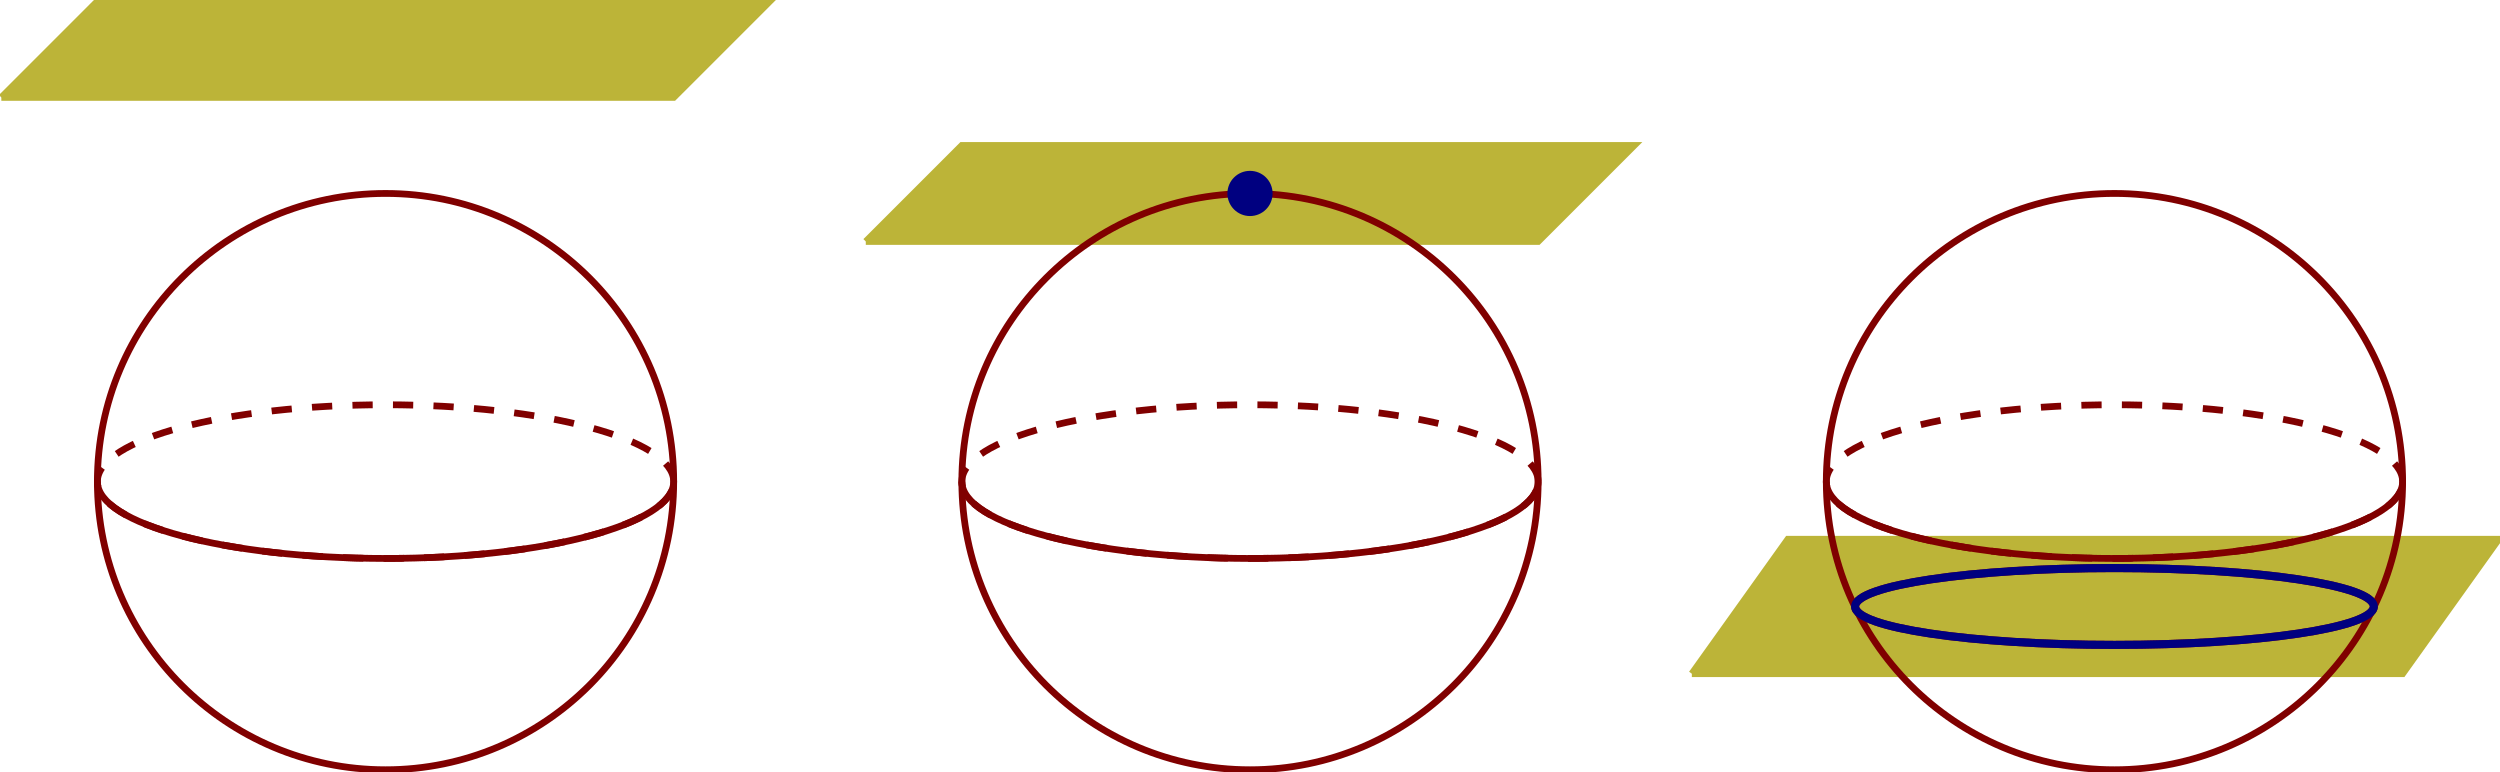<?xml version="1.0" encoding="UTF-8" standalone="no"?>
<!DOCTYPE svg PUBLIC "-//W3C//DTD SVG 1.1//EN" "http://www.w3.org/Graphics/SVG/1.1/DTD/svg11.dtd">
<svg xmlns="http://www.w3.org/2000/svg" xmlns:xlink="http://www.w3.org/1999/xlink" version="1.1" width="368.902pt" height="113.984pt" viewBox="0 0 368.902 113.984">
<path transform="matrix(1,0,0,-1,184.451,71.066)" stroke-width="1" stroke-linecap="butt" stroke-miterlimit="10" stroke-linejoin="miter" fill="none" stroke="#800000" d="M -85.04 0 C -85.04 23.484 -104.077 42.52 -127.561 42.52 C -151.044 42.52 -170.081 23.484 -170.081 0 C -170.081 -23.484 -151.044 -42.52 -127.561 -42.52 C -104.077 -42.52 -85.04 -23.484 -85.04 0 Z M -127.561 0 "/>
<path transform="matrix(1,0,0,-1,184.451,71.066)" d="M -184.254 56.694 L -85.04 56.694 L -70.867 70.867 L -170.081 70.867 L -184.254 56.694 " fill="#bcb438"/>
<path transform="matrix(1,0,0,-1,184.451,71.066)" stroke-width="1" stroke-linecap="butt" stroke-miterlimit="10" stroke-linejoin="miter" fill="none" stroke="#bcb438" d="M -184.254 56.694 L -85.04 56.694 L -70.867 70.867 L -170.081 70.867 L -184.254 56.694 "/>
<path transform="matrix(1,0,0,-1,184.451,71.066)" d="M -56.694 35.433 L 42.52 35.433 L 56.694 49.607 L -42.52 49.607 L -56.694 35.433 " fill="#bcb438"/>
<path transform="matrix(1,0,0,-1,184.451,71.066)" stroke-width="1" stroke-linecap="butt" stroke-miterlimit="10" stroke-linejoin="miter" fill="none" stroke="#bcb438" d="M -56.694 35.433 L 42.52 35.433 L 56.694 49.607 L -42.52 49.607 L -56.694 35.433 "/>
<path transform="matrix(1,0,0,-1,184.451,71.066)" d="M 65.198 -28.347 L 170.081 -28.347 L 184.254 -8.504 L 79.371 -8.504 L 65.198 -28.347 " fill="#bcb438"/>
<path transform="matrix(1,0,0,-1,184.451,71.066)" stroke-width="1" stroke-linecap="butt" stroke-miterlimit="10" stroke-linejoin="miter" fill="none" stroke="#bcb438" d="M 65.198 -28.347 L 170.081 -28.347 L 184.254 -8.504 L 79.371 -8.504 L 65.198 -28.347 "/>
<path transform="matrix(1,0,0,-1,184.451,71.066)" stroke-width="1" stroke-linecap="butt" stroke-miterlimit="10" stroke-linejoin="miter" fill="none" stroke="#800000" d="M 42.52 0 C 42.52 23.484 23.484 42.52 0 42.52 C -23.484 42.52 -42.52 23.484 -42.52 0 C -42.52 -23.484 -23.484 -42.52 0 -42.52 C 23.484 -42.52 42.52 -23.484 42.52 0 Z M 0 0 "/>
<path transform="matrix(1,0,0,-1,184.451,71.066)" stroke-width="1" stroke-linecap="butt" stroke-miterlimit="10" stroke-linejoin="miter" fill="none" stroke="#800000" d="M 170.081 0 C 170.081 23.484 151.044 42.52 127.561 42.52 C 104.077 42.52 85.04 23.484 85.04 0 C 85.04 -23.484 104.077 -42.52 127.561 -42.52 C 151.044 -42.52 170.081 -23.484 170.081 0 Z M 127.561 0 "/>
<path transform="matrix(1,0,0,-1,184.451,71.066)" stroke-width="1.196" stroke-linecap="butt" stroke-miterlimit="10" stroke-linejoin="miter" fill="none" stroke="#800000" d="M 165.829 -18.425 C 165.829 -15.294 148.696 -12.756 127.561 -12.756 C 106.425 -12.756 89.292 -15.294 89.292 -18.425 C 89.292 -21.556 106.425 -24.095 127.561 -24.095 C 148.696 -24.095 165.829 -21.556 165.829 -18.425 Z M 127.561 -18.425 "/>
<path transform="matrix(1,0,0,-1,184.451,71.066)" stroke-width="1" stroke-linecap="butt" stroke-dasharray="2.989,2.989" stroke-miterlimit="10" stroke-linejoin="miter" fill="none" stroke="#800000" d="M -85.04 0 C -85.04 6.262 -104.077 11.339 -127.561 11.339 C -151.044 11.339 -170.081 6.262 -170.081 0 C -170.081 -6.262 -151.044 -11.339 -127.561 -11.339 C -104.077 -11.339 -85.04 -6.262 -85.04 0 Z M -127.561 0 "/>
<path transform="matrix(1,0,0,-1,184.451,71.066)" stroke-width="1" stroke-linecap="butt" stroke-miterlimit="10" stroke-linejoin="miter" fill="none" stroke="#800000" d="M -170.081 0 C -170.081 -6.262 -151.044 -11.339 -127.561 -11.339 C -104.077 -11.339 -85.04 -6.262 -85.04 0 "/>
<path transform="matrix(1,0,0,-1,184.451,71.066)" stroke-width="1" stroke-linecap="butt" stroke-dasharray="2.989,2.989" stroke-miterlimit="10" stroke-linejoin="miter" fill="none" stroke="#800000" d="M 42.52 0 C 42.52 6.262 23.484 11.339 0 11.339 C -23.484 11.339 -42.52 6.262 -42.52 0 C -42.52 -6.262 -23.484 -11.339 0 -11.339 C 23.484 -11.339 42.52 -6.262 42.52 0 Z M 0 0 "/>
<path transform="matrix(1,0,0,-1,184.451,71.066)" stroke-width="1" stroke-linecap="butt" stroke-miterlimit="10" stroke-linejoin="miter" fill="none" stroke="#800000" d="M -42.52 0 C -42.52 -6.262 -23.484 -11.339 0 -11.339 C 23.484 -11.339 42.52 -6.262 42.52 0 "/>
<path transform="matrix(1,0,0,-1,184.451,71.066)" stroke-width="1" stroke-linecap="butt" stroke-dasharray="2.989,2.989" stroke-miterlimit="10" stroke-linejoin="miter" fill="none" stroke="#800000" d="M 170.081 0 C 170.081 6.262 151.044 11.339 127.561 11.339 C 104.077 11.339 85.04 6.262 85.04 0 C 85.04 -6.262 104.077 -11.339 127.561 -11.339 C 151.044 -11.339 170.081 -6.262 170.081 0 Z M 127.561 0 "/>
<path transform="matrix(1,0,0,-1,184.451,71.066)" stroke-width="1" stroke-linecap="butt" stroke-miterlimit="10" stroke-linejoin="miter" fill="none" stroke="#800000" d="M 85.04 0 C 85.04 -6.262 104.077 -11.339 127.561 -11.339 C 151.044 -11.339 170.081 -6.262 170.081 0 "/>
<path transform="matrix(1,0,0,-1,184.451,71.066)" stroke-width="1.196" stroke-linecap="butt" stroke-miterlimit="10" stroke-linejoin="miter" fill="none" stroke="#000080" d="M 165.829 -18.425 C 165.829 -15.294 148.696 -12.756 127.561 -12.756 C 106.425 -12.756 89.292 -15.294 89.292 -18.425 C 89.292 -21.556 106.425 -24.095 127.561 -24.095 C 148.696 -24.095 165.829 -21.556 165.829 -18.425 Z M 127.561 -18.425 "/>
<path transform="matrix(1,0,0,-1,184.451,71.066)" d="M 2.835 42.52 C 2.835 44.086 1.566 45.355 0 45.355 C -1.566 45.355 -2.835 44.086 -2.835 42.52 C -2.835 40.955 -1.566 39.685 0 39.685 C 1.566 39.685 2.835 40.955 2.835 42.52 Z M 0 42.52 " fill="#000080"/>
<path transform="matrix(1,0,0,-1,184.451,71.066)" stroke-width="1" stroke-linecap="butt" stroke-miterlimit="10" stroke-linejoin="miter" fill="none" stroke="#000080" d="M 2.835 42.52 C 2.835 44.086 1.566 45.355 0 45.355 C -1.566 45.355 -2.835 44.086 -2.835 42.52 C -2.835 40.955 -1.566 39.685 0 39.685 C 1.566 39.685 2.835 40.955 2.835 42.52 Z M 0 42.52 "/>
</svg>
